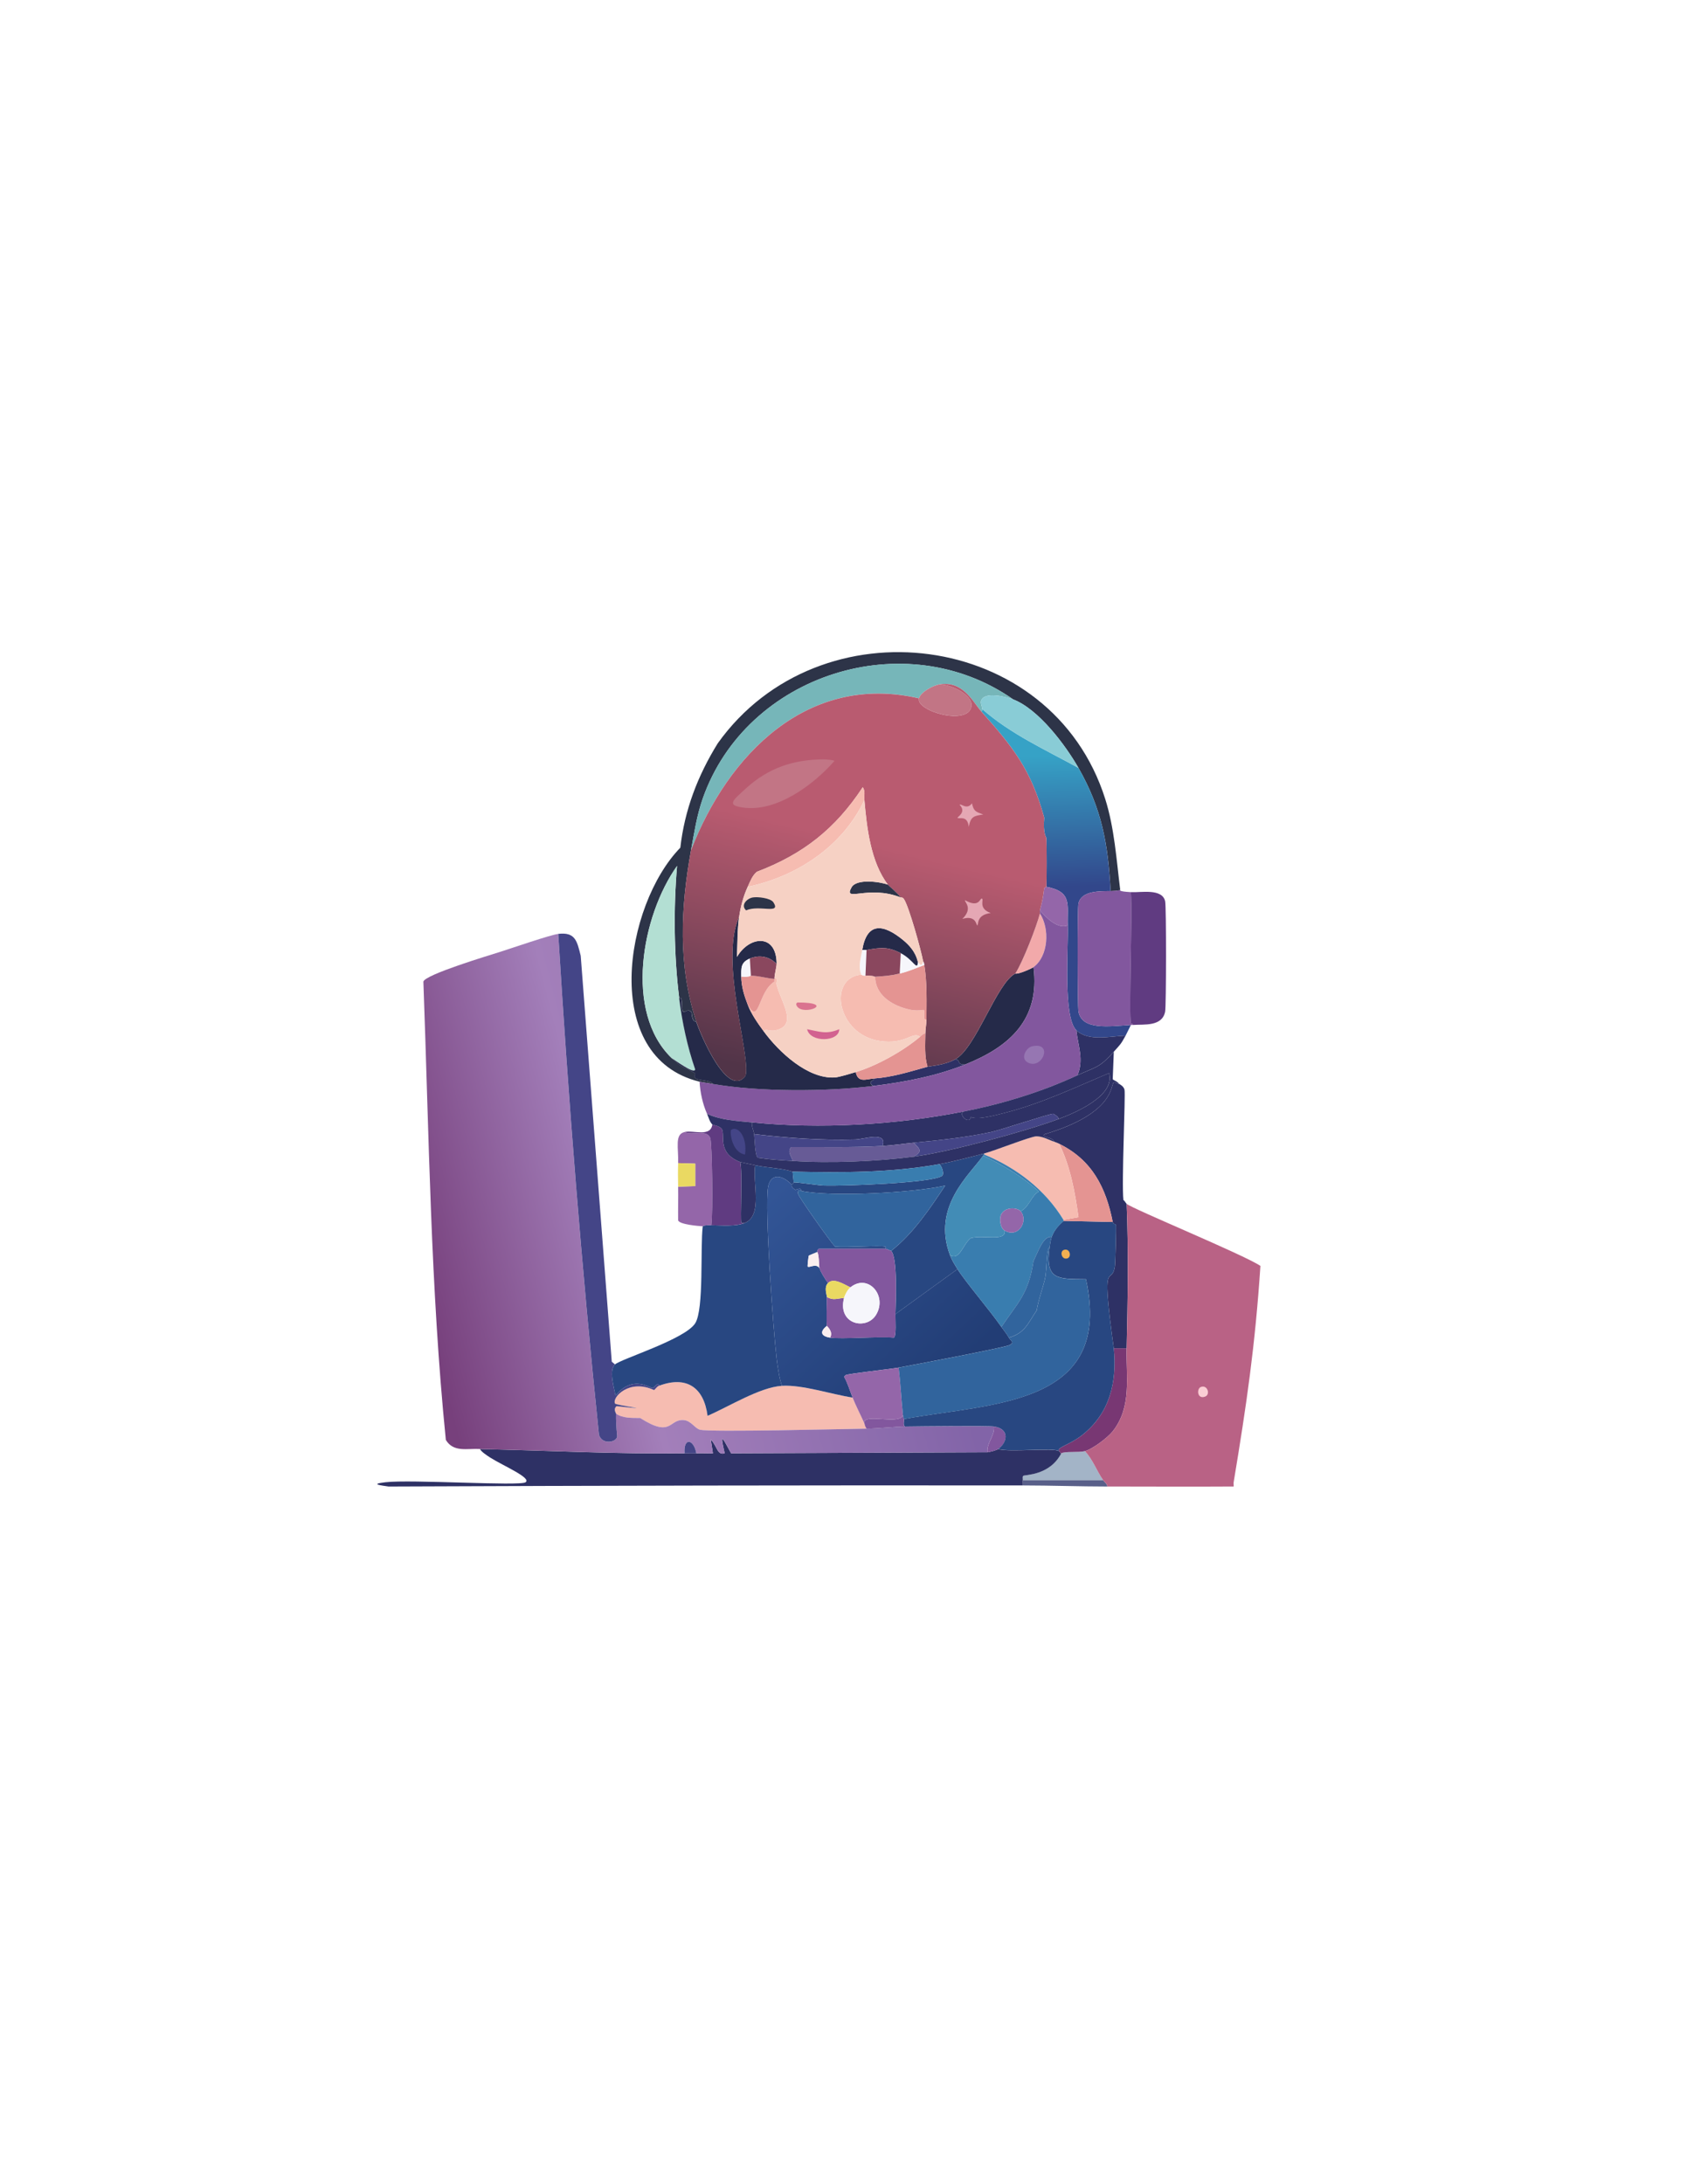 <?xml version="1.0" encoding="utf-8"?>
<!-- Generator: Adobe Illustrator 28.1.0, SVG Export Plug-In . SVG Version: 6.00 Build 0)  -->
<svg version="1.1" id="Layer_1" xmlns="http://www.w3.org/2000/svg" xmlns:xlink="http://www.w3.org/1999/xlink" x="0px" y="0px"
	 viewBox="0 0 612 792" style="enable-background:new 0 0 612 792;" xml:space="preserve">
<style type="text/css">
	.st0{display:none;}
	.st1{display:inline;fill:#BAB8C6;}
	.st2{display:inline;fill:#D1CFDB;}
	.st3{display:inline;fill:#F6F6FB;}
	.st4{display:inline;fill:#787C99;}
	.st5{display:inline;fill:#E9BBD7;}
	.st6{fill:#595F89;}
	.st7{fill:#A3B4C7;}
	.st8{fill:#2E3165;}
	.st9{fill:#2D3448;}
	.st10{fill:#F6BCB1;}
	.st11{fill:url(#SVGID_1_);}
	.st12{fill:#444587;}
	.st13{fill:#82579E;}
	.st14{fill:#284781;}
	.st15{fill:url(#SVGID_00000104670314777436906320000000066089331931028868_);}
	.st16{fill:#603B81;}
	.st17{fill:#783773;}
	.st18{fill:#B96285;}
	.st19{fill:#FACDD4;}
	.st20{fill:#76B6B9;}
	.st21{fill:#B3DFD3;}
	.st22{fill:#89CCD6;}
	.st23{fill:#F2AF51;}
	.st24{fill:url(#SVGID_00000168080794995681156430000010480761610700407943_);}
	.st25{fill:#9466A9;}
	.st26{fill:#252A49;}
	.st27{fill:#F2A9AA;}
	.st28{fill:#EAD962;}
	.st29{fill:#E49492;}
	.st30{fill:#9676B2;}
	.st31{fill:#675B96;}
	.st32{fill:#31649D;}
	.st33{fill:#397DAF;}
	.st34{fill:#428CB6;}
	.st35{fill:#C27585;}
	.st36{fill:url(#SVGID_00000173880543100346686770000011191144712471550384_);}
	.st37{fill:#E5A7B4;}
	.st38{fill:#F6F6FB;}
	.st39{fill:#8A475E;}
	.st40{fill:#F6D1C4;}
	.st41{fill:#D26290;}
	.st42{fill:#DA738F;}
	.st43{fill:#FAEEEF;}
</style>
<g>
	<g id="Background_00000140711178446114626370000010242961264916605850_" class="st0">
		<path class="st1" d="M106.99,592.6c0-197.65,0-197.65,0-395.31c198.82,0,198.82,0,397.64,0c0.02,36.76-0.03,73.52,0,110.28
			c-1.34,95.77-0.93,191.57-1.16,287.36c-0.22,0.05-0.53-0.03-0.78,0c-0.1-0.97-0.1-0.97-0.19-1.94
			C370.67,591.48,238.82,592.68,106.99,592.6z"/>
		<path class="st2" d="M502.69,594.93c-197.85,0-197.85,0-395.7,0c0-1.16,0-1.16,0-2.33c131.83,0.07,263.68-1.12,395.5,0.39
			C502.59,593.96,502.59,593.96,502.69,594.93z"/>
		<path class="st3" d="M504.63,307.58c0.08,95.79-0.06,191.57,0,287.36c-0.37,0.05-0.83-0.08-1.16,0
			C503.7,499.15,503.29,403.35,504.63,307.58z"/>
		<path class="st3" d="M253.77,392.23c0.25,3.95,1.1,7.99,2.72,11.65c0.54,1.22,0.94,2.94,1.94,3.88c-0.7,4.66-6.76,1.96-10.1,2.72
			c-3.67,0.83-2.15,5.71-2.33,11.26c-0.1,3.02-0.07,5.53,0,8.54c0.09,4.07-0.07,8.16,0,12.23c0.53,1.49,7.37,2.05,8.93,2.14
			c-0.94,7.73,0.49,30-2.72,35.14c-3.63,5.82-26.9,12.93-29.12,14.95c-0.58-0.49-0.58-0.49-1.16-0.97
			c-5.63-73.59-5.63-73.59-11.26-147.17c-1.35-5.42-2-8.68-8.15-7.96c-2.92,0.34-16.68,5.12-21.36,6.6
			c20.65-31.99,45.93-57.02,79.22-75.72c-7.28,11.75-12.01,24.09-13.59,37.86C226.57,328.12,217.53,383.42,253.77,392.23z"/>
		<path class="st3" d="M457.25,459.02c-6.1-4.09-46.57-20.72-48.54-22.52c-0.39-0.35-0.65-1.07-1.16-1.36
			c-0.72-6.16,0.81-38.04,0.39-40c-0.29-1.32-1.85-2.03-1.94-2.14c-1.02-1.22-2.14-1.23-2.33-1.75c0.19-4.95,0.19-4.95,0.39-9.9
			c2.22-2.48,2.51-2.58,4.27-5.82c0.69-1.27,1.27-2.61,1.94-3.88c0.26-0.02,0.52,0.02,0.78,0c4.03-0.29,10.55,0.68,11.65-4.85
			c0.39-1.96,0.44-38.05,0-40c-1.09-4.77-8.8-3.1-12.43-3.3c-5.01-0.28-3.67-0.78-3.88-0.78c-1.37-10.96-2.09-22.41-5.44-33.01
			c36.02,47.69,55.21,77.76,57.47,139.6C458.83,440.64,457.97,448.27,457.25,459.02z"/>
		<path class="st3" d="M451.23,304.86c1.83,5.82-1.4,10.41,6.02,11.07c0.2,0.85-4.85,0.53-5.44,2.72
			c-0.68,5.73-0.68,5.73-1.36,11.46c-0.49-5.92-0.49-5.92-0.97-11.84c-1.56-2.94-10.81-0.15,0.39-4.27
			C450.55,309.42,450.55,309.42,451.23,304.86z"/>
		<path class="st3" d="M215.14,275.74c0.53,7.55,3.66,6.3,3.69,6.8c0.06,1.13-4.07-2.29-4.47,8.74c-0.78-3.86,0.3-7.1-4.08-8.35
			c2.9-1.48,0.78-2.86,1.16-3.49C211.61,279.16,214.03,281.46,215.14,275.74z"/>
		<path class="st3" d="M149.9,443.1c0.56,3.62-0.76,6.26,3.69,6.8c-4.96,0.89-3.1,2.97-4.08,7.57c-0.58-3.37,0.11-6.15-3.69-7.18
			C147.9,447.48,149.09,449.46,149.9,443.1z"/>
		<path class="st4" d="M447.55,539.02c0.05-0.5-0.08-1.07,0-1.55C472.01,538.22,472.1,538.86,447.55,539.02z"/>
		<path class="st2" d="M469.49,536.69c2.41-0.77,2.76,2.14,1.55,2.72C469.16,540.31,467.59,537.29,469.49,536.69z"/>
		<path class="st5" d="M232.61,476.89c6.05-0.71,5.01,9.99-0.78,7.38C228.74,482.87,229.38,477.27,232.61,476.89z"/>
		<path class="st5" d="M425.22,416.31c5.16-1.39,5.86,6.17,2.33,6.99C422.34,424.51,421.91,417.2,425.22,416.31z"/>
		<path class="st5" d="M432.98,381.75c5.75-0.96,4.26,9.2-1.16,6.21C429.27,386.55,430.72,382.12,432.98,381.75z"/>
	</g>
	<g>
		<g>
			<path class="st6" d="M400.17,536.69c0.52,0.75,1.49,1.32,1.55,2.33c-10.22-0.01-20.47-0.38-30.68-0.39
				c0.07-0.62-0.11-1.36,0-1.94C385.61,536.69,385.61,536.69,400.17,536.69z"/>
			<path class="st7" d="M393.57,526.2c2.89,3.03,4.24,7.1,6.6,10.48c-14.56,0-14.56,0-29.12,0c0.08-0.43-0.2-1.31,0.19-1.55
				c0.71-0.44,9.54-0.07,13.79-8.15C386.31,526.19,391.23,526.77,393.57,526.2z"/>
		</g>
		<g>
			<path class="st8" d="M358.23,526.59c1.04-0.13,3.14-0.66,3.88-1.16c4.05,1.29,20.14-0.59,22.13,0.78
				c0.57,0.39,0.3,0.78,0.78,0.78c-4.24,8.08-13.08,7.71-13.79,8.15c-0.39,0.25-0.11,1.12-0.19,1.55c-0.11,0.58,0.07,1.32,0,1.94
				c-76.69-0.09-153.39,0.07-230.08,0.39c-2.75-0.41-7-0.87-1.16-1.55c9.2-1.09,48.8,1.47,50.87,0c2.24-1.59-8.04-5.92-12.81-8.93
				c-1.06-0.67-3.55-2.33-3.69-3.11c24.73,0.54,49.43,1.86,74.17,1.55c1.46-0.02,2.75,0.08,4.27,0c2-0.1,4.02,0.07,6.02,0
				c-0.39-2.52-0.39-2.52-0.78-5.05c2.44,2.68,2.31,5.8,5.05,5.05c-2.02-8.57-0.42-4.94,2.33,0
				C311.73,526.78,311.73,526.78,358.23,526.59z"/>
			<path class="st9" d="M400.95,289.72c3.35,10.6,4.07,22.05,5.44,33.01c-0.18,0-0.55,0.32-3.49,0.39
				c-0.91-17.05-3.18-29.79-11.65-44.66c-4.78-8.39-14.52-21.34-23.69-24.85c-39.14-27.42-96.75-9.22-112.61,35.92
				c-2.16,6.14-3.11,12.47-4.27,18.83c-3.76,20.67-4.78,41.85,1.94,62.13c-1.7,0.03-1.6-3.34-1.75-3.49
				c-1.62-1.7-2.47,0.88-3.3-0.58c-0.28-1.22,0.14-5.54-1.16-4.47c-1.91-15.19-2.1-32.73-0.78-47.96
				c-12.83,17.99-19.3,53.03-1.94,69.7c4.36,4.19,5.07,3.21,8.35,5.44c0.67,0.45-0.8,0.81,0.39,1.94c0.74,0.71,6.16,0.7,6.02,1.94
				c-1.45-0.25-3.36-0.46-4.66-0.78c-36.25-8.81-27.21-64.11-6.99-84.85c1.58-13.77,6.31-26.11,13.59-37.86
				C297.23,217.93,381.54,228.29,400.95,289.72z"/>
			<path class="st10" d="M283.67,502.51c7.48-0.42,17.95,3.1,25.63,4.27c1.25,3.11,2.91,6.24,4.27,9.32
				c0.06,0.13,0.14,0.99,0.78,1.94c-8.58,0.11-56.35,1.33-60.38,0.39c-1.79-0.42-3.29-3.25-5.82-3.49
				c-5.6-0.53-4.31,6.65-15.92-0.78c-2.94-0.02-6.25,0.15-8.74-1.55c0.01-0.23-1.13-1.61,0.19-2.72c16.26,1.74-0.23-0.26-0.58-0.97
				c-1.11-2.29,5.29-9.07,14.17-4.85c0.58-0.47,1.02-1.28,1.75-1.55c9.95-3.76,16.32,0.48,17.67,10.87
				C264.25,510.13,275.72,502.96,283.67,502.51z"/>
			<g>
				<linearGradient id="SVGID_1_" gradientUnits="userSpaceOnUse" x1="328.818" y1="420.17" x2="151.637" y2="465.546">
					<stop  offset="0" style="stop-color:#8264A8"/>
					<stop  offset="0.607" style="stop-color:#A37FBA"/>
					<stop  offset="1" style="stop-color:#77407C"/>
				</linearGradient>
				<path class="st11" d="M202.52,338.64c3.7,60.59,8.47,121.17,14.76,181.54c0.9,3.71,6.18,2.99,6.6,0.78
					c0.08-0.41-0.49-3.68-0.39-8.35c2.49,1.7,5.8,1.53,8.74,1.55c11.62,7.42,10.32,0.25,15.92,0.78c2.54,0.24,4.03,3.08,5.82,3.49
					c4.03,0.94,51.8-0.28,60.38-0.39c4.72-0.06,9.64-0.7,14.37-0.78c5.53-0.09,29.79-0.32,31.84,0c0.42,3.28-2.74,5.97-2.33,9.32
					c-46.5,0.19-46.5,0.19-93,0.39c-2.75-4.94-4.35-8.57-2.33,0c-2.73,0.76-2.61-2.37-5.05-5.05c0.39,2.52,0.39,2.52,0.78,5.05
					c-2,0.07-4.02-0.1-6.02,0c-0.94-5.21-4.68-5.91-4.27,0c-24.74,0.3-49.44-1.02-74.17-1.55c-4.69-0.29-9.62,1.33-12.43-3.3
					c-5.56-55.19-6.09-110.78-8.15-166.2c0.78-2.58,23.78-9.48,27.57-10.68C185.83,343.76,199.59,338.99,202.52,338.64z"/>
				<path class="st12" d="M223.1,494.75c-2.24,2.04-0.44,8.11,0.19,11.26c6.43-7.68,12.41-2.58,13.59-2.72
					c0.24-0.03,2.28-2.63,2.14-0.78c-0.73,0.27-1.16,1.09-1.75,1.55c-8.89-4.21-15.29,2.57-14.17,4.85
					c0.35,0.71,16.85,2.71,0.58,0.97c-1.32,1.11-0.19,2.49-0.19,2.72c-0.1,4.67,0.47,7.94,0.39,8.35c-0.42,2.22-5.7,2.93-6.6-0.78
					c-6.28-60.36-11.05-120.95-14.76-181.54c6.15-0.72,6.81,2.54,8.15,7.96c5.63,73.59,5.63,73.59,11.26,147.17
					C222.51,494.26,222.51,494.26,223.1,494.75z"/>
				<path class="st13" d="M362.12,525.43c-0.75,0.51-2.85,1.04-3.88,1.16c-0.41-3.35,2.75-6.04,2.33-9.32
					C366.65,518.22,365.26,523.29,362.12,525.43z"/>
				<path class="st12" d="M252.61,526.98c-1.52,0.08-2.81-0.02-4.27,0C247.93,521.07,251.67,521.77,252.61,526.98z"/>
			</g>
			<path class="st14" d="M287.56,424.85c0.19,1.94,0.19,1.94,0.39,3.88c-0.05,0.01-0.12,0.67-0.78,0.78
				c-3.82-3.88-7.7-3.84-8.54,0.97c-1.3,7.47,1.88,51.91,3.11,62.13c0.33,2.77,1,7.4,1.94,9.9c-7.95,0.45-19.42,7.62-26.99,10.87
				c-1.35-10.39-7.72-14.63-17.67-10.87c0.15-1.85-1.9,0.75-2.14,0.78c-1.18,0.14-7.16-4.96-13.59,2.72
				c-0.63-3.15-2.43-9.22-0.19-11.26c2.22-2.02,25.5-9.13,29.12-14.95c3.21-5.15,1.77-27.42,2.72-35.14
				c0.16,0.01-0.2-0.45,3.11-0.39c3.95,0.07,8.75,0.51,12.04-0.78c6.87-2.68,2.78-15.05,3.88-20.97
				C278.46,423.53,283.45,423.5,287.56,424.85z"/>
			
				<linearGradient id="SVGID_00000017517196309196779160000006180152594393720980_" gradientUnits="userSpaceOnUse" x1="381.657" y1="273.95" x2="383.326" y2="321.684">
				<stop  offset="0" style="stop-color:#36A2C6"/>
				<stop  offset="1" style="stop-color:#32478B"/>
			</linearGradient>
			<path style="fill:url(#SVGID_00000017517196309196779160000006180152594393720980_);" d="M391.24,278.45
				c8.47,14.87,10.74,27.61,11.65,44.66c-3.54,0.08-10.57-0.29-11.65,4.47c-0.44,1.91-0.35,37.29,0,39.22
				c1.23,6.8,10.87,5.39,19.03,4.85c-0.68,1.28-1.25,2.61-1.94,3.88c-5.33,0.15-13.49,2.27-17.86-1.94
				c-4.91-4.73-2.86-30.13-3.11-38.06c-0.24-7.51,1.74-12.15-7.77-13.98c0.16-1.4,0.16-15.54,0-17.67
				c-0.03-0.38-1.29-1.57-0.78-7.38c-4.8-17.54-11.31-25.57-22.91-38.64c0.49,0.03,0.38-0.33,0.39-0.78
				C366.66,266.19,379.28,271.86,391.24,278.45z"/>
			<path class="st8" d="M406,393.01c0.09,0.11,1.66,0.81,1.94,2.14c0.42,1.95-1.11,33.83-0.39,40c0.51,0.29,0.78,1.01,1.16,1.36
				c0.71,17.49,0.4,34.94,0,52.42c-2.33,0-2.33,0-4.66,0c-0.78-5.5-2.23-16.65-2.33-21.55c-0.13-6.84,1.94-3.17,2.72-8.15
				c0.19-1.23,0.55-14.17,0.39-15.14c-0.46-0.26-1.03-0.31-1.16-0.97c-2.44-12.44-7.47-22.49-19.42-28.35
				c-0.66-0.33-1.27-0.52-1.94-0.78c-0.23-1.76-5.04-1.53-3.3-2.72c25.54-7.68,23.78-17.78,25.05-18.83
				C404.44,392.11,405.43,393.22,406,393.01z"/>
			<g>
				<path class="st13" d="M410.27,323.5c0.55,8.82-0.74,44.22,0,47.57c0.07,0.32,0.83,0.02,0.78,0.58c-0.26,0.02-0.52-0.02-0.78,0
					c-8.15,0.54-17.8,1.95-19.03-4.85c-0.35-1.93-0.44-37.31,0-39.22c1.08-4.75,8.11-4.39,11.65-4.47c2.94-0.07,3.32-0.39,3.49-0.39
					C406.6,322.72,405.26,323.22,410.27,323.5z"/>
				<path class="st16" d="M411.04,371.65c0.06-0.57-0.71-0.27-0.78-0.58c-0.74-3.34,0.55-38.75,0-47.57
					c3.62,0.2,11.34-1.47,12.43,3.3c0.44,1.95,0.39,38.04,0,40C421.6,372.33,415.08,371.36,411.04,371.65z"/>
			</g>
			<path class="st8" d="M408.33,375.53c-1.76,3.25-2.05,3.34-4.27,5.82c-5.4,6.04-6.43,5.4-13.2,8.54
				c2.46-5.57,0.19-10.75-0.39-16.31C394.83,377.8,402.99,375.68,408.33,375.53z"/>
			<path class="st17" d="M408.71,488.92c-0.24,10.37,1.97,21.21-5.05,30.09c-1.76,2.24-7.42,6.53-10.1,7.18
				c-2.34,0.57-7.26-0.01-8.54,0.78c-0.48,0.01-0.2-0.38-0.78-0.78c-1.27-1.23,3.85-2.28,8.35-5.82
				c10.02-7.91,12.67-19.2,11.46-31.45C406.38,488.92,406.38,488.92,408.71,488.92z"/>
			<g>
				<path class="st18" d="M457.25,459.02c-1.93,29.03-5,50.06-9.71,78.44c-0.08,0.49,0.05,1.05,0,1.55
					c-15.27,0.1-30.55,0.01-45.82,0c-0.06-1.01-1.03-1.58-1.55-2.33c-2.36-3.38-3.71-7.45-6.6-10.48c2.67-0.65,8.33-4.95,10.1-7.18
					c7.02-8.89,4.81-19.73,5.05-30.09c0.4-17.49,0.71-34.94,0-52.42C410.69,438.31,451.15,454.93,457.25,459.02z"/>
				<path class="st19" d="M435.7,502.9c2.4-0.82,3.42,2.75,1.55,3.49C434.28,507.59,433.99,503.48,435.7,502.9z"/>
			</g>
			<path class="st20" d="M367.55,253.6c-2.44-0.93-10.64-3.05-11.65,0.58c-0.27,0.96,0.4,1.87,0.39,2.91c0,0.45,0.11,0.81-0.39,0.78
				c-2.98-3.36-6.49-11.16-15.14-9.71c-2.15,0.36-6.79,2.74-7.38,5.05c-40.29-9.32-69.38,20.34-82.71,55.14
				c1.16-6.36,2.11-12.69,4.27-18.83C270.8,244.38,328.42,226.18,367.55,253.6z"/>
			<path class="st21" d="M246.4,361.94c1.1,8.77,2.96,17.46,5.82,25.82c-0.32,1.93-7.79-3.71-8.54-4.08
				c-17.35-16.68-10.88-51.71,1.94-69.7C244.3,329.21,244.48,346.76,246.4,361.94z"/>
			<path class="st22" d="M367.55,253.6c9.17,3.51,18.9,16.46,23.69,24.85c-11.96-6.59-24.58-12.26-34.95-21.36
				c0.01-1.04-0.65-1.95-0.39-2.91C356.91,250.55,365.11,252.67,367.55,253.6z"/>
			<g>
				<path class="st14" d="M403.67,443.1c0.13,0.66,0.71,0.71,1.16,0.97c0.16,0.97-0.2,13.92-0.39,15.14
					c-0.77,4.98-2.85,1.32-2.72,8.15c0.1,4.9,1.55,16.05,2.33,21.55c1.21,12.25-1.44,23.54-11.46,31.45
					c-4.49,3.55-9.62,4.6-8.35,5.82c-2-1.37-18.09,0.51-22.13-0.78c3.14-2.13,4.54-7.2-1.55-8.15c-2.06-0.32-26.32-0.09-31.84,0
					c-1.36,0.26-0.7-1.99-0.78-2.72c32.28-5.87,76.08-4.64,66.01-50.68c-10.19-0.11-14.83,0.35-13.2-11.46
					c0.16-1.15,0.4-2.85,0.78-3.88c1.35-3.69,4.18-5.48,4.27-5.82C394.73,442.91,394.73,442.91,403.67,443.1z"/>
				<path class="st23" d="M386,453.2c2.18-0.66,2.87,2.62,1.16,3.11C385.1,456.89,384.34,453.7,386,453.2z"/>
			</g>
			
				<linearGradient id="SVGID_00000119111879286037001020000008077485150307226764_" gradientUnits="userSpaceOnUse" x1="274.872" y1="438.167" x2="337.682" y2="504.901">
				<stop  offset="0" style="stop-color:#325596"/>
				<stop  offset="1" style="stop-color:#223D75"/>
			</linearGradient>
			<path style="fill:url(#SVGID_00000119111879286037001020000008077485150307226764_);" d="M287.17,429.51
				c0.08,0.08-0.53,0.74,1.36,1.94c2.65-1.12,2,0.36,2.14,0.39c-0.76-0.63-1.31-0.04-1.16,0.97c0.16,1.16,11.46,17.08,13.4,19.22
				c4.32,0.38,16.08-0.51,18.25,0c0.33,0.08,0.15,0.76,0.19,0.78c-12.13,0-12.13,0-24.27,0c-0.8,0.54-0.52,1.14-0.58,1.16
				c-1.16,0.55-3.03,1.21-3.11,1.36c-0.09,0.17-0.49,3.72-0.39,3.88c0.42,0.7,3-1.29,4.27,0.58c0.39,1.33,2.16,4.17,3.11,5.44
				c-1.56,1.61-0.38,4.4-0.39,5.05c-0.05,2.52-0.23,9.11,0,10.48c-2.77,2.13-2.11,3.79,1.16,4.27c4.25,0.63,17.01-0.47,23.11,0
				c1-0.44,0.53-6.61,0.58-8.54c11.26-8.15,11.26-8.15,22.52-16.31c2.84,4.57,11.63,14.81,15.92,20.97
				c0.85,1.22,2.05,2.63,2.72,3.88c0.6,1.11,2.26,1.71,0.19,2.72c-1.84,0.9-35.23,7.26-40.19,8.15c-2.82,0.51-18.32,2.19-19.22,2.72
				c-0.29,0.29-0.29,0.29-0.58,0.58c1.37,2.39,2.09,5.05,3.11,7.57c-7.68-1.17-18.15-4.7-25.63-4.27c-0.94-2.5-1.61-7.13-1.94-9.9
				c-1.23-10.22-4.41-54.66-3.11-62.13C279.47,425.67,283.35,425.63,287.17,429.51z"/>
			<g>
				<path class="st13" d="M327.94,514.55c0.08,0.73-0.59,2.98,0.78,2.72c-4.73,0.08-9.64,0.71-14.37,0.78
					c-0.64-0.95-0.72-1.81-0.78-1.94c-0.67-3.97,13.22,0.87,13.98-3.11C327.68,514.19,327.93,514.39,327.94,514.55z"/>
				<path class="st25" d="M326,495.91c0.69,5.68,0.95,11.4,1.55,17.09c-0.76,3.97-14.65-0.86-13.98,3.11
					c-1.37-3.08-3.02-6.21-4.27-9.32c-1.02-2.53-1.73-5.18-3.11-7.57c0.29-0.29,0.29-0.29,0.58-0.58
					C307.68,498.11,323.18,496.42,326,495.91z"/>
			</g>
			<path class="st26" d="M374.93,350.68c2.43,18.95-8.64,28.86-24.85,35.34c-3.25-0.03-1.32-1.58-3.49-1.94
				c7.56-4.21,14.95-27.63,21.75-31.07C369.44,353.36,374.28,351.17,374.93,350.68z"/>
			<path class="st25" d="M387.36,335.54c-3.59,1.5-7.89-2.79-10.1-5.44c0.89-3.5,1.09-4.44,1.55-7.96c0.04-0.31,0.77-0.53,0.78-0.58
				C389.1,323.39,387.12,328.02,387.36,335.54z"/>
			<path class="st27" d="M374.93,350.68c-0.65,0.48-5.49,2.68-6.6,2.33c2.84-4.43,7.69-17.05,8.93-21.75
				C380.85,336.76,380.35,346.66,374.93,350.68z"/>
			<path class="st14" d="M357.07,418.25c0,0.19,0,0.19,0,0.39c-0.47-0.04-0.36,0.34-0.39,0.39c-4.87,6.9-18.7,18.5-12.04,36.11
				c0.71,1.89,1.67,3.36,2.72,5.05c-11.26,8.15-11.26,8.15-22.52,16.31c0.11-4.48,0.85-20.34-1.55-22.91
				c8.15-6.44,13.9-15.16,19.61-23.69c-11.9,2.69-41.44,4.19-52.23,1.94c-0.14-0.03,0.52-1.51-2.14-0.39
				c-1.89-1.2-1.28-1.86-1.36-1.94c0.66-0.1,0.72-0.77,0.78-0.78c0.88-0.13,9.04,1.1,11.07,1.16c6.41,0.21,38.84-0.87,42.72-3.49
				c0.9-0.61-0.03-3.55-0.97-4.27C345.27,421.33,352.44,419.47,357.07,418.25z"/>
			<g>
				<g>
					<path class="st25" d="M248.34,410.48c2.88,1.36,7.89-1.21,9.32,2.14c0.7,1.63,1.05,27.36,0.39,31.65
						c-3.31-0.06-2.95,0.4-3.11,0.39c-1.56-0.09-8.4-0.64-8.93-2.14c-0.07-4.07,0.09-8.16,0-12.23c3.11-0.1,3.11-0.1,6.21-0.19
						c0-4.08,0-4.08,0-8.15c-3.11-0.1-3.11-0.1-6.21-0.19C246.19,416.19,244.67,411.32,248.34,410.48z"/>
					<path class="st28" d="M246.01,430.29c-0.07-3.01-0.1-5.52,0-8.54c3.11,0.1,3.11,0.1,6.21,0.19c0,4.08,0,4.08,0,8.15
						C249.11,430.19,249.11,430.19,246.01,430.29z"/>
				</g>
				<g>
					<path class="st16" d="M268.53,421.36c0.89,3.53-0.07,20.94,0.39,21.94c0.16,0.35,0.82,0.16,1.16,0.19
						c-3.29,1.28-8.08,0.85-12.04,0.78c0.67-4.29,0.31-30.01-0.39-31.65c-1.43-3.35-6.44-0.78-9.32-2.14
						c3.34-0.76,9.4,1.94,10.1-2.72c0.14,0.13,2.89,0.48,3.49,1.75C263.07,411.89,260.16,418.11,268.53,421.36z"/>
					<path class="st8" d="M273.97,422.52c-1.1,5.92,2.98,18.29-3.88,20.97c-0.34-0.04-1,0.16-1.16-0.19
						c-0.46-1,0.5-18.41-0.39-21.94C268.79,421.46,273.01,422.31,273.97,422.52z"/>
				</g>
			</g>
			<g>
				<path class="st29" d="M403.67,443.1c-8.93-0.19-8.93-0.19-17.86-0.39c0-0.19,0-0.19,0-0.39c2.72-0.49,2.72-0.49,5.44-0.97
					c-1.3-9.21-2.89-18.17-6.99-26.6C396.19,420.61,401.23,430.67,403.67,443.1z"/>
				<path class="st10" d="M382.31,413.98c0.67,0.26,1.28,0.45,1.94,0.78c4.1,8.43,5.69,17.39,6.99,26.6
					c-2.72,0.49-2.72,0.49-5.44,0.97c-6.61-10.9-17.04-18.87-28.74-23.69c0-0.19,0-0.19,0-0.39c3.73-0.99,16.65-6.11,18.83-6.21
					C378.21,412.02,380.24,413.18,382.31,413.98z"/>
			</g>
			<g>
				<path class="st8" d="M383.86,405.82c0.64-0.61-1.6-1.92-1.75-1.94c-1.16-0.15-19.06,5.86-22.52,6.6
					c-9.23,1.98-18.77,2.98-28.15,3.88c-3.71,0.36-7.55,0.95-11.26,1.16c1.79-5.47-6.68-2.42-9.9-2.33
					c-12.28,0.35-24.49-0.54-36.7-1.94c-0.19-1.42-0.99-2.77-0.78-4.27c24.73,2.48,52.1,0.92,76.5-3.88
					c-1.43,1.8,2.62,4.57,2.91,1.94c2.54,1.12,8.85-0.64,12.43-1.55c12.99-3.31,25.37-9.16,37.67-14.37
					C404.7,397.22,390.39,403.41,383.86,405.82z"/>
				<path class="st8" d="M350.08,386.02c-10.51,4.2-22.21,6.41-33.4,7.77c-2.16-1.96,0.38-1.59,0.39-2.72
					c6.76-0.49,12.98-2.49,19.42-4.27c0.7-0.19,6.11-0.5,10.1-2.72C348.76,384.44,346.82,385.99,350.08,386.02z"/>
				<g>
					<path class="st13" d="M387.36,335.54c0.25,7.92-1.8,33.32,3.11,38.06c0.58,5.56,2.85,10.74,0.39,16.31
						c-13.08,6.07-27.26,10.39-41.55,13.2c-24.4,4.8-51.77,6.36-76.5,3.88c-5.53-0.55-11.16-0.79-16.31-3.11
						c-1.62-3.66-2.47-7.7-2.72-11.65c1.3,0.32,3.21,0.52,4.66,0.78c16.9,2.93,41.16,2.85,58.25,0.78
						c11.19-1.36,22.89-3.57,33.4-7.77c16.22-6.48,27.29-16.39,24.85-35.34c5.43-4.02,5.92-13.92,2.33-19.42
						c0.09-0.34-0.09-0.83,0-1.16C379.46,332.74,383.76,337.04,387.36,335.54z"/>
					<path class="st30" d="M374.35,379.42c8.01-1.86,3.74,8.74-1.55,5.82C370.03,383.72,372.32,379.89,374.35,379.42z"/>
				</g>
				<path class="st31" d="M331.44,414.37c2.78,2.55,2.92,3.36,0,5.05c-13.23,1.75-30.61,2.46-43.88,1.55
					c-0.45-1.91-2.03-3.04-0.58-5.05c11.07-0.08,22.14,0.25,33.2-0.39C323.89,415.32,327.72,414.72,331.44,414.37z"/>
				<path class="st12" d="M320.18,415.53c-11.06,0.64-22.13,0.31-33.2,0.39c-1.45,2.01,0.13,3.14,0.58,5.05
					c-4.24-0.29-8.42-0.51-12.62-1.16c-1.09-0.64-1.17-7.14-1.36-8.54c12.2,1.4,24.41,2.3,36.7,1.94
					C313.5,413.11,321.97,410.06,320.18,415.53z"/>
				<path class="st12" d="M383.86,405.82c-12.25,4.53-39.64,11.9-52.42,13.59c2.92-1.68,2.78-2.5,0-5.05
					c9.39-0.9,18.92-1.91,28.15-3.88c3.46-0.74,21.36-6.75,22.52-6.6C382.26,403.9,384.5,405.21,383.86,405.82z"/>
				<g>
					<path class="st8" d="M406,393.01c-0.56,0.22-1.56-0.9-1.94-0.58c-1.26,1.05,0.49,11.16-25.05,18.83
						c-1.74,1.19,3.07,0.96,3.3,2.72c-2.07-0.8-4.09-1.95-6.41-1.94c-2.18,0.11-15.1,5.23-18.83,6.21
						c-4.63,1.22-11.8,3.08-16.31,3.88c-17.57,3.14-35.42,3.11-53.2,2.72c-4.11-1.35-9.1-1.32-13.59-2.33
						c-0.96-0.22-5.18-1.06-5.44-1.16c-8.37-3.24-5.46-9.47-6.6-11.84c-0.6-1.26-3.35-1.61-3.49-1.75c-1-0.95-1.4-2.67-1.94-3.88
						c5.15,2.32,10.78,2.55,16.31,3.11c-0.21,1.5,0.59,2.85,0.78,4.27c0.19,1.4,0.27,7.9,1.36,8.54c4.2,0.66,8.38,0.88,12.62,1.16
						c13.27,0.9,30.65,0.19,43.88-1.55c12.78-1.69,40.18-9.06,52.42-13.59c6.53-2.42,20.84-8.6,18.45-16.7
						c-12.3,5.21-24.68,11.05-37.67,14.37c-3.58,0.91-9.89,2.68-12.43,1.55c-0.3,2.63-4.34-0.14-2.91-1.94
						c14.29-2.81,28.47-7.13,41.55-13.2c6.77-3.14,7.8-2.5,13.2-8.54c-0.19,4.95-0.19,4.95-0.39,9.9
						C403.86,391.78,404.97,391.78,406,393.01z"/>
					<path class="st12" d="M265.23,409.71c2.18-1.63,5.95,2.04,5.05,8.93C265.25,417.81,264.74,410.07,265.23,409.71z"/>
				</g>
			</g>
			<g>
				<path class="st32" d="M380.75,452.42c-1.63,11.81,3.01,11.35,13.2,11.46c10.06,46.03-33.73,44.8-66.01,50.68
					c-0.02-0.16-0.26-0.37-0.39-1.55c-0.6-5.69-0.86-11.41-1.55-17.09c4.96-0.9,38.35-7.25,40.19-8.15c2.06-1.01,0.4-1.6-0.19-2.72
					c5.92-1.67,6.99-5.4,10.1-9.9c0.46-3.45,2.61-9.26,3.11-12.04C379.81,459.65,379.6,452.52,380.75,452.42z"/>
				<path class="st33" d="M385.8,442.33c0,0.19,0,0.19,0,0.39c-0.09,0.35-2.92,2.14-4.27,5.82c-3.01-0.59-5.01,5.47-6.6,8.74
					c-1.84,12.03-5.64,14.96-11.65,23.88c-4.29-6.16-13.08-16.4-15.92-20.97c-1.05-1.69-2-3.16-2.72-5.05
					c3.48,2.16,4.79-4.27,7.57-6.21c4.61-1.22,12.96,1.41,12.23-2.72c5.19,2.9,8.7-3.64,5.82-6.99c3.09-1.51,3.83-5.68,6.6-7.18
					c-5.96-5.46-12.96-9.51-20.19-13.01c0.03-0.04-0.08-0.43,0.39-0.39C368.76,423.45,379.2,431.42,385.8,442.33z"/>
				<path class="st32" d="M381.53,448.54c-0.38,1.04-0.62,2.73-0.78,3.88c-1.15,0.1-0.94,7.23-1.55,10.68
					c-0.49,2.78-2.64,8.59-3.11,12.04c-3.1,4.5-4.18,8.23-10.1,9.9c-0.67-1.26-1.87-2.66-2.72-3.88
					c6.01-8.92,9.81-11.86,11.65-23.88C376.52,454.01,378.52,447.95,381.53,448.54z"/>
				<path class="st34" d="M370.27,439.22c-1.17-1.36-5.41-1.73-6.99,0.97c-0.86,1.47-0.47,5.1,1.16,6.02
					c0.72,4.13-7.62,1.5-12.23,2.72c-2.78,1.94-4.09,8.38-7.57,6.21c-6.66-17.61,7.17-29.21,12.04-36.11
					c7.23,3.5,14.24,7.55,20.19,13.01C374.1,433.54,373.36,437.71,370.27,439.22z"/>
			</g>
			<path class="st25" d="M370.27,439.22c2.88,3.35-0.64,9.89-5.82,6.99c-1.64-0.92-2.02-4.55-1.16-6.02
				C364.86,437.49,369.1,437.86,370.27,439.22z"/>
			<g>
				<path class="st33" d="M340.76,422.13c0.94,0.72,1.87,3.66,0.97,4.27c-3.87,2.62-36.3,3.71-42.72,3.49
					c-2.03-0.07-10.18-1.29-11.07-1.16c-0.19-1.94-0.19-1.94-0.39-3.88C305.34,425.25,323.19,425.27,340.76,422.13z"/>
				<path class="st32" d="M323.28,453.59c-0.07-0.08-1.64-0.66-1.94-0.78c-0.04-0.02,0.14-0.7-0.19-0.78
					c-2.17-0.51-13.93,0.38-18.25,0c-1.94-2.14-13.23-18.06-13.4-19.22c-0.14-1.01,0.41-1.6,1.16-0.97
					c10.79,2.25,40.33,0.75,52.23-1.94C337.18,438.43,331.44,447.15,323.28,453.59z"/>
			</g>
			<g>
				<path class="st26" d="M281.73,349.52c-2.68-2.72-6.21-3.4-9.71-1.94c-3.39,1.41-3.12,3.51-3.11,6.6
					c0.02,3.49,1.07,6.86,2.33,10.1c1.38,3.55,3.59,6.65,5.82,9.71c5.46,7.44,15.99,17.35,25.82,16.7c1.58-0.11,5.76-1.4,7.57-1.94
					c0.77,4.04,3.79,2.53,6.6,2.33c0,1.13-2.55,0.76-0.39,2.72c-17.09,2.07-41.35,2.16-58.25-0.78c0.14-1.24-5.27-1.23-6.02-1.94
					c-1.19-1.14,0.28-1.49-0.39-1.94c-3.28-2.23-3.99-1.25-8.35-5.44c0.76,0.36,8.23,6.01,8.54,4.08
					c-2.87-8.36-4.72-17.06-5.82-25.82c1.31-1.08,0.89,3.25,1.16,4.47c0.83,1.46,1.68-1.12,3.3,0.58c0.15,0.16,0.04,3.52,1.75,3.49
					c1.6,4.82,11.41,28.09,17.86,19.61c2.01-7.51-9.59-41.51-2.33-57.67c-0.65,4.46-0.57,10-0.78,14.56
					C271.85,339.28,281.75,338.41,281.73,349.52z"/>
				<g>
					<path class="st35" d="M340.76,248.17c3.8-0.19,12.33,3.67,11.65,7.96c-1.14,7.17-20.22,1.74-19.03-2.91
						C333.97,250.9,338.6,248.53,340.76,248.17z"/>
					<g>
						
							<linearGradient id="SVGID_00000134233603944005660660000009999593865702507169_" gradientUnits="userSpaceOnUse" x1="329.031" y1="256.392" x2="296.563" y2="393.163">
							<stop  offset="0.365" style="stop-color:#B95B70"/>
							<stop  offset="1" style="stop-color:#513448"/>
						</linearGradient>
						<path style="fill:url(#SVGID_00000134233603944005660660000009999593865702507169_);" d="M355.9,257.87
							c11.6,13.07,18.11,21.1,22.91,38.64c-0.51,5.81,0.75,7,0.78,7.38c0.16,2.13,0.16,16.27,0,17.67
							c-0.01,0.05-0.74,0.27-0.78,0.58c-0.47,3.52-0.66,4.47-1.55,7.96c-0.09,0.34,0.09,0.83,0,1.16
							c-1.24,4.69-6.09,17.31-8.93,21.75c-6.8,3.43-14.19,26.86-21.75,31.07c-3.98,2.22-9.39,2.52-10.1,2.72
							c-1.16-3.86-0.82-8.01-0.78-12.04c0.02-1.72,0.38-3.32,0.39-5.05c0.03-6.68,0.27-13.22-0.78-19.8
							c-0.25-1.55-0.38-1.1-0.39-1.16c-0.75-4.1-5.16-20-6.99-22.72c-0.54-0.81-1.12-0.53-1.16-0.58c-1.96-2.45-4.03-3.83-4.66-4.66
							c-6.3-8.27-7.67-20.78-8.54-30.68c-0.14-1.56,0.41-3.21-0.58-4.66c-9.92,15.07-21.56,24.25-38.44,30.68
							c-1.7,1.46-2.4,3.49-3.3,5.44c-1.58,3.4-2.57,7.17-3.11,10.87c-7.26,16.16,4.34,50.16,2.33,57.67
							c-6.46,8.48-16.26-14.79-17.86-19.61c-6.73-20.28-5.71-41.47-1.94-62.13c13.34-34.8,42.42-64.47,82.71-55.14
							c-1.19,4.65,17.89,10.08,19.03,2.91c0.68-4.29-7.84-8.15-11.65-7.96C349.41,246.71,352.92,254.52,355.9,257.87z"/>
						<path class="st35" d="M298.62,275.35c0.5,0,3.99,0.18,4.08,0.58c-7.65,8.73-21.03,18.65-33.2,16.89
							c-5.98-0.86-3.79-2.48,1.16-6.99C278.76,278.47,287.75,275.44,298.62,275.35z"/>
						<path class="st37" d="M356.1,325.83c1.19,0.04-1.58,3.49,3.3,5.24c-5.42,0.69-4.29,4.33-4.85,4.47
							c-0.41,0.1-0.34-3.87-5.44-2.33c4.04-3.96,0.67-6.13,0.97-6.8C355.12,329.3,355.47,325.81,356.1,325.83z"/>
						<path class="st37" d="M352.6,291.27c0.65,3.01,1.41,3.04,4.08,4.08c-3.46,0.48-4.54,0.77-5.24,4.47
							c-0.49-4.46-3.58-2.66-4.08-3.3c-0.17-0.22,3.39-2.04,0.78-4.66C348.47,291.09,350.76,293.93,352.6,291.27z"/>
					</g>
				</g>
				<path class="st38" d="M272.02,347.58c0.19,3.11,0.19,3.11,0.39,6.21c-0.18,0-0.42,0.66-3.49,0.39
					C268.9,351.09,268.63,348.99,272.02,347.58z"/>
				<g>
					<path class="st10" d="M313.96,353.79c2.86-0.16,3.32,0.4,3.49,0.39c0.13,6.43,5.57,10.04,11.46,11.65
						c3.94,1.08,5.98,0.18,6.21,0.39c0.72,0.63-0.61,3.74,0.97,3.49c-0.01,1.73-0.37,3.33-0.39,5.05c-0.77,0.01-1.41,0.71-1.94,1.16
						c-2.85-2.04-5.08,2.94-14.56,1.55c-15.59-2.28-19.03-22.84-6.8-24.08C312.65,353.38,312.78,353.86,313.96,353.79z"/>
					<path class="st10" d="M313.58,290.1c-7.87,16.77-24.53,27.77-42.33,31.45c0.9-1.94,1.6-3.98,3.3-5.44
						c16.88-6.42,28.52-15.61,38.44-30.68C313.99,286.89,313.44,288.54,313.58,290.1z"/>
					<path class="st29" d="M336.1,369.71c-1.59,0.24-0.25-2.86-0.97-3.49c-0.23-0.21-2.27,0.69-6.21-0.39
						c-5.88-1.61-11.32-5.22-11.46-11.65c3.71-0.29,5.11-0.29,8.93-1.16c3.14-0.72,5.93-2.01,8.93-3.11
						C336.36,356.49,336.13,363.03,336.1,369.71z"/>
					<path class="st29" d="M335.71,374.76c-0.05,4.03-0.38,8.18,0.78,12.04c-6.44,1.78-12.65,3.78-19.42,4.27
						c-2.81,0.21-5.83,1.71-6.6-2.33c7.55-2.26,17.27-7.68,23.3-12.81C334.3,375.47,334.94,374.76,335.71,374.76z"/>
					<path class="st9" d="M322.12,320.78c0.63,0.83,2.7,2.21,4.66,4.66c-11.77-4.72-21.06,1.99-17.86-3.69
						C310.72,318.55,319.09,319.67,322.12,320.78z"/>
					<path class="st38" d="M332.99,348.74c0.88,1.33,1.38,1.58,1.94,0c0.01,0.06,0.14-0.39,0.39,1.16c-3,1.1-5.79,2.38-8.93,3.11
						c0.19-3.69,0.19-3.69,0.39-7.38C331.42,348.01,332.8,352.38,332.99,348.74z"/>
					<path class="st10" d="M277.07,373.98c-2.24-3.05-4.44-6.16-5.82-9.71c4.27,7.85,3.65-4.64,9.71-8.35c0-0.49,0-0.49,0-0.97
						c0-0.19,0-0.19,0-0.39c1.89,0.52,0.38,1.02,0.78,2.52c1.63,6.15,7.12,13.67,0.97,16.12
						C279.03,374.66,277.93,372.56,277.07,373.98z"/>
					<path class="st29" d="M280.96,354.95c0,0.49,0,0.49,0,0.97c-6.06,3.71-5.44,16.2-9.71,8.35c-1.26-3.23-2.31-6.6-2.33-10.1
						c3.07,0.27,3.32-0.39,3.49-0.39C275.1,353.79,278.24,354.74,280.96,354.95z"/>
					<path class="st39" d="M281.73,349.52c0,0.97-0.7,3.65-0.78,5.05c0,0.19,0,0.19,0,0.39c-2.72-0.21-5.85-1.16-8.54-1.16
						c-0.19-3.11-0.19-3.11-0.39-6.21C275.52,346.12,279.05,346.8,281.73,349.52z"/>
					<path class="st26" d="M332.99,348.74c-0.19,3.64-1.57-0.73-6.21-3.11c-4.81-2.46-7.34-2.05-12.43-1.16
						c-0.48,0.08-1.05-0.05-1.55,0c1.7-10.17,7.58-9.59,14.95-3.49C332.51,344.92,332.73,348.34,332.99,348.74z"/>
					<path class="st38" d="M314.35,344.47c-0.19,4.66-0.19,4.66-0.39,9.32c-1.19,0.07-1.32-0.41-1.55-0.39
						c-1.18-3.07-0.07-6.17,0.39-8.93C313.3,344.41,313.87,344.55,314.35,344.47z"/>
					<g>
						<path class="st40" d="M322.12,320.78c-3.03-1.11-11.4-2.23-13.2,0.97c-3.2,5.68,6.09-1.03,17.86,3.69
							c0.04,0.05,0.62-0.22,1.16,0.58c1.83,2.71,6.24,18.62,6.99,22.72c-0.56,1.58-1.07,1.33-1.94,0c-0.26-0.4-0.48-3.82-5.24-7.77
							c-7.37-6.1-13.25-6.68-14.95,3.49c-0.46,2.76-1.57,5.86-0.39,8.93c-12.24,1.24-8.79,21.8,6.8,24.08
							c9.48,1.38,11.71-3.59,14.56-1.55c-6.02,5.14-15.74,10.56-23.3,12.81c-1.81,0.54-5.99,1.84-7.57,1.94
							c-9.83,0.65-20.37-9.25-25.82-16.7c0.85-1.42,1.96,0.68,5.63-0.78c6.15-2.45,0.66-9.97-0.97-16.12c-0.4-1.5,1.12-2-0.78-2.52
							c0.08-1.39,0.78-4.08,0.78-5.05c0.02-11.11-9.89-10.23-14.37-2.52c0.2-4.57,0.13-10.1,0.78-14.56
							c0.54-3.7,1.53-7.47,3.11-10.87c17.8-3.68,34.46-14.69,42.33-31.45C314.45,300,315.82,312.51,322.12,320.78z"/>
						<path class="st9" d="M273,325.44c1.71-0.35,6.57,0.18,7.57,1.75c2.89,4.51-5.12,0.8-9.9,2.91
							C268.62,328.26,270.85,325.88,273,325.44z"/>
						<path class="st41" d="M292.8,373.2c4.5,0.85,6.97,1.99,11.65,0C304.49,377.82,293.89,378.18,292.8,373.2z"/>
						<path class="st42" d="M289.31,363.5c14.42,0.01,2.1,5.06-0.19,1.36C288.79,364.33,288.67,363.87,289.31,363.5z"/>
					</g>
					<path class="st39" d="M326.78,345.63c-0.19,3.69-0.19,3.69-0.39,7.38c-3.82,0.88-5.22,0.88-8.93,1.16
						c-0.18,0.01-0.64-0.55-3.49-0.39c0.19-4.66,0.19-4.66,0.39-9.32C319.43,343.58,321.97,343.17,326.78,345.63z"/>
				</g>
			</g>
			<g>
				<path class="st13" d="M321.34,452.81c0.3,0.12,1.87,0.7,1.94,0.78c2.4,2.57,1.67,18.43,1.55,22.91
					c-0.05,1.93,0.42,8.1-0.58,8.54c-6.09-0.47-18.86,0.63-23.11,0c1.24-2.26-1.13-4.04-1.16-4.27c-0.23-1.37-0.05-7.97,0-10.48
					c2.37,1.42,3.73,0.47,6.21,0.39c-2.46,9.56,8.14,11.89,11.65,6.02c4.14-6.93-2.97-15.03-9.32-9.9c-2.13-0.92-6.06-3.7-8.15-1.55
					c-0.95-1.27-2.72-4.11-3.11-5.44c-0.18-0.62-0.1-4.84-0.78-5.82c0.06-0.03-0.22-0.62,0.58-1.16
					C309.21,452.81,309.21,452.81,321.34,452.81z"/>
				<path class="st28" d="M308.53,466.79c-0.99,0.8-2.01,2.64-2.33,3.88c-2.49,0.08-3.84,1.03-6.21-0.39
					c0.01-0.64-1.18-3.44,0.39-5.05C302.47,463.09,306.4,465.87,308.53,466.79z"/>
				<path class="st43" d="M297.27,459.8c-1.27-1.88-3.85,0.12-4.27-0.58c-0.1-0.17,0.3-3.71,0.39-3.88
					c0.08-0.15,1.94-0.81,3.11-1.36C297.17,454.96,297.08,459.17,297.27,459.8z"/>
				<path class="st43" d="M301.15,485.04c-3.28-0.48-3.93-2.14-1.16-4.27C300.02,481,302.39,482.78,301.15,485.04z"/>
				<path class="st38" d="M306.2,470.67c0.32-1.25,1.34-3.08,2.33-3.88c6.35-5.13,13.46,2.97,9.32,9.9
					C314.34,482.56,303.74,480.23,306.2,470.67z"/>
			</g>
		</g>
	</g>
</g>
</svg>
